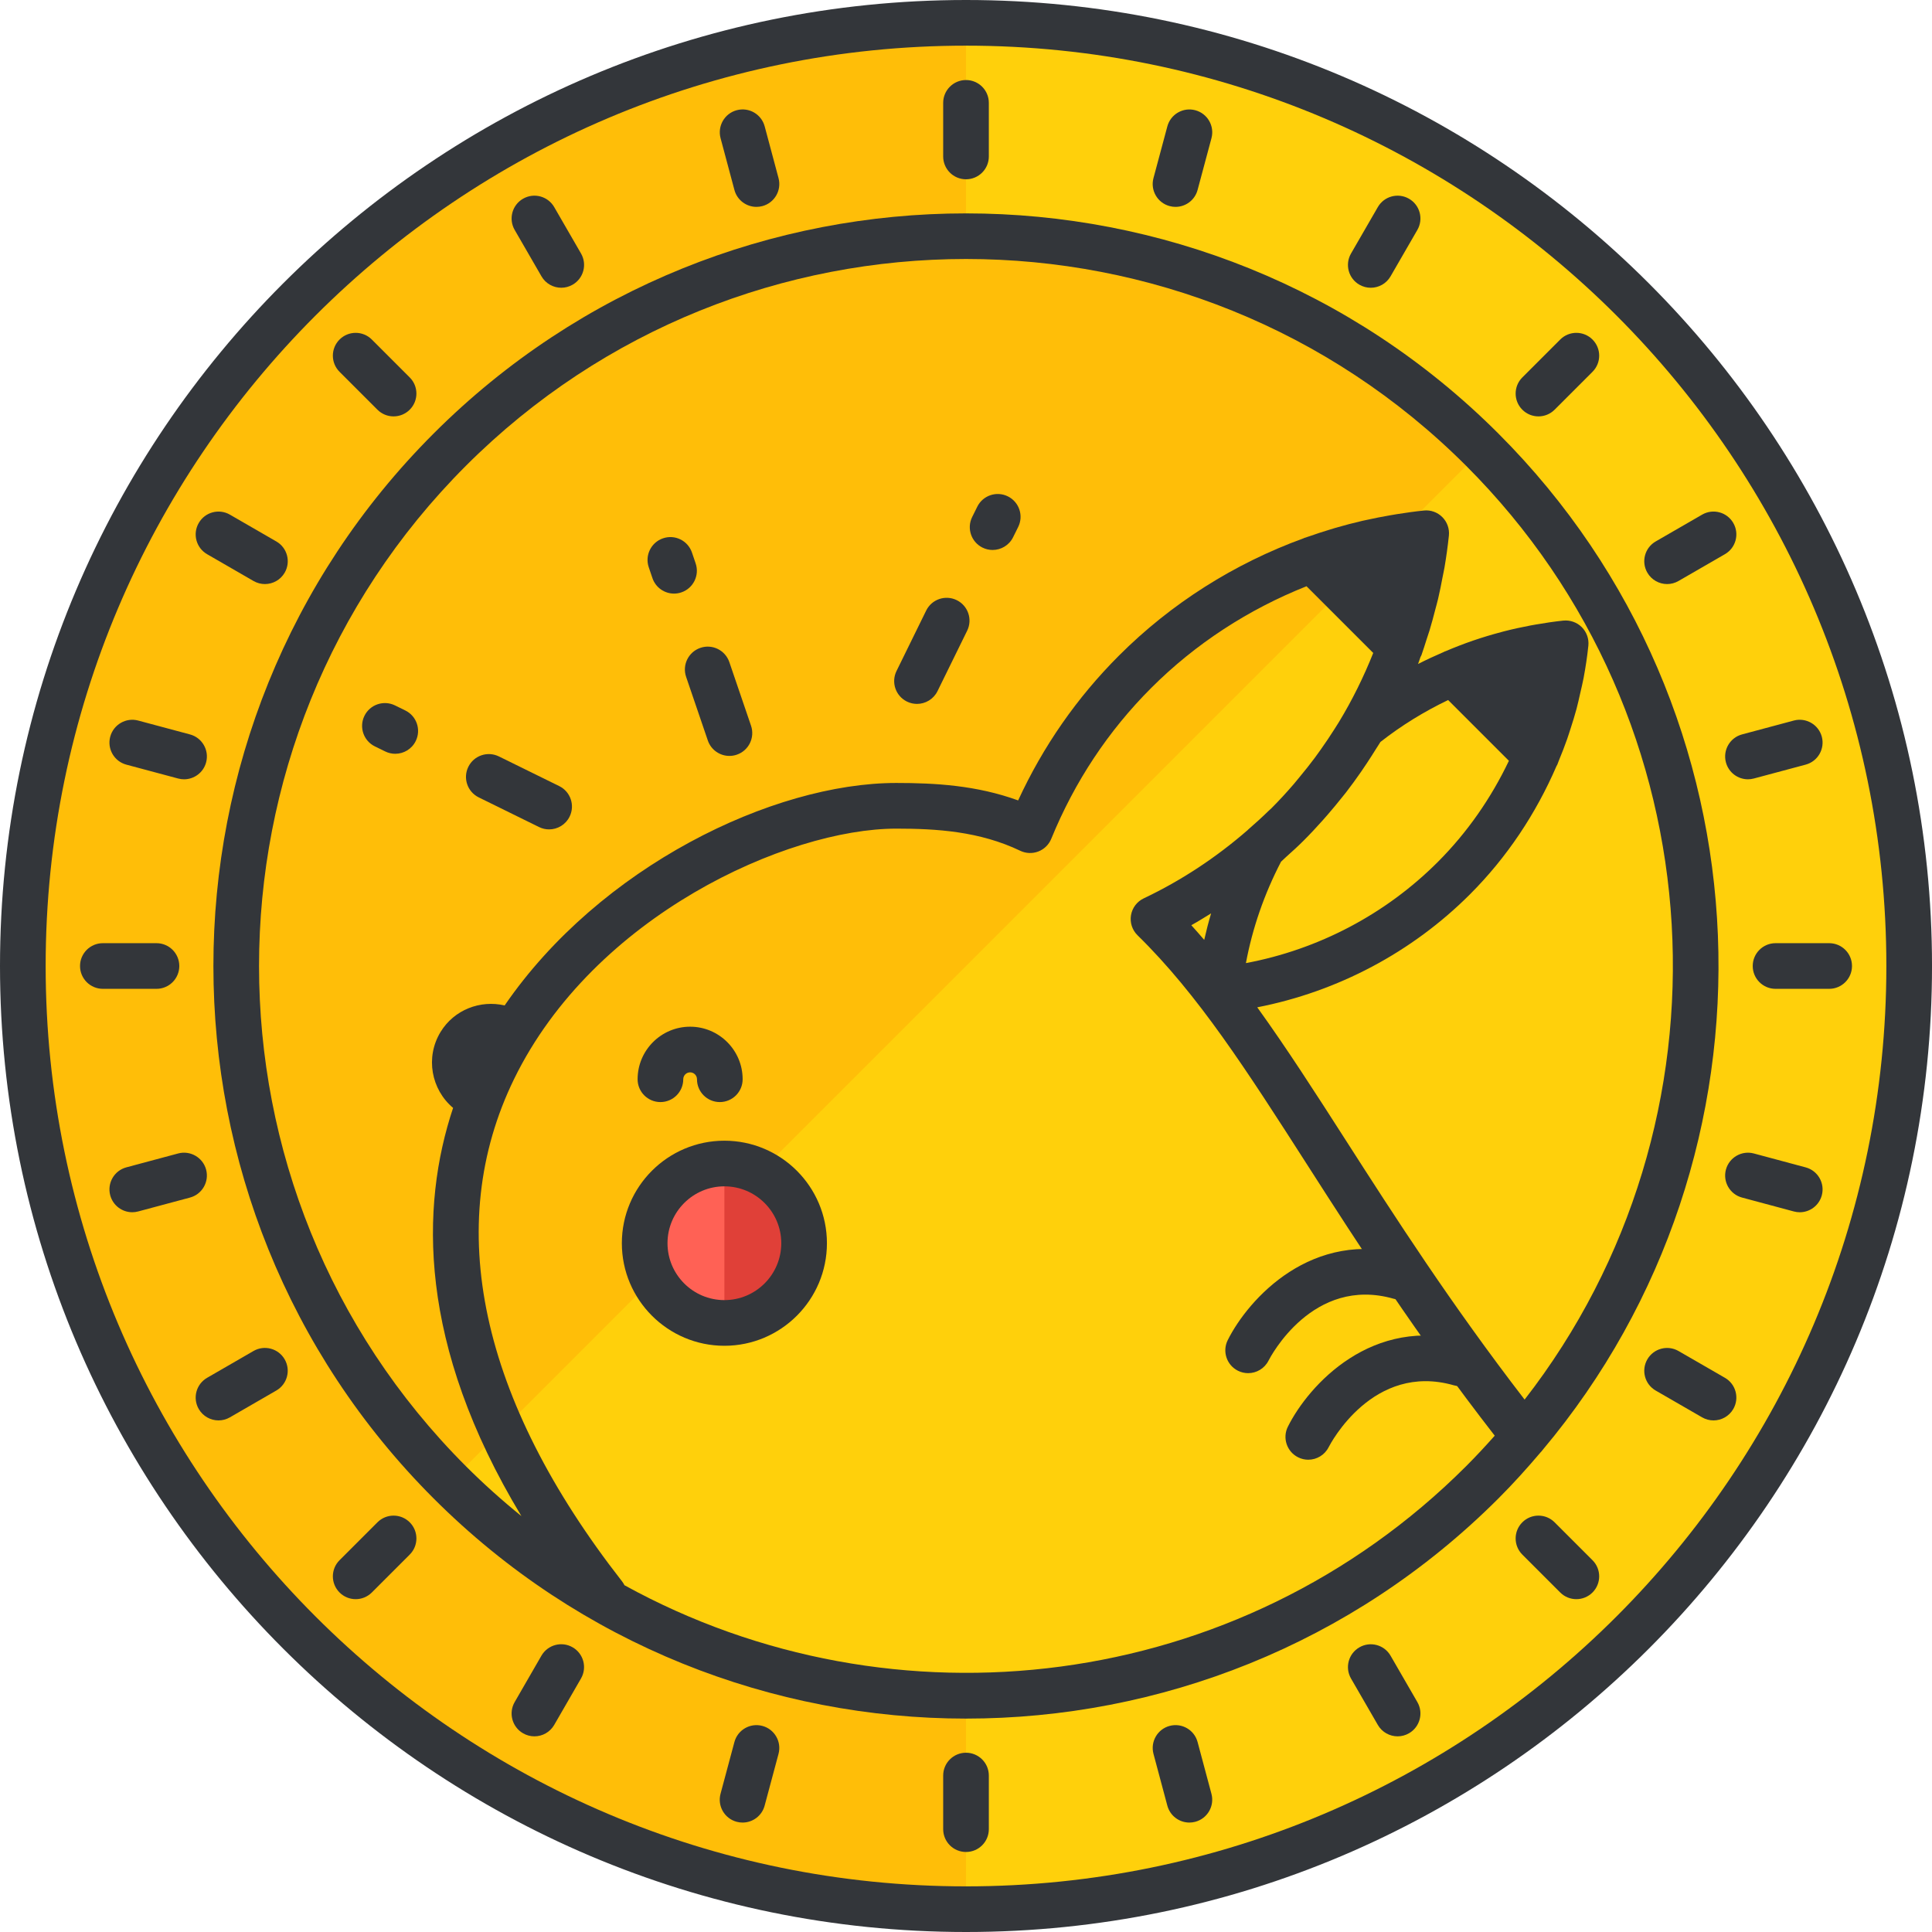<?xml version="1.0"?>
<svg xmlns="http://www.w3.org/2000/svg" xmlns:xlink="http://www.w3.org/1999/xlink" xmlns:svgjs="http://svgjs.com/svgjs" version="1.1" width="512" height="512" x="0" y="0" viewBox="0 0 126.953 126.953" style="enable-background:new 0 0 512 512" xml:space="preserve" class=""><g transform="matrix(-1,0,0,1,126.954,0)">
<g xmlns="http://www.w3.org/2000/svg">
	<g>
		<circle style="" cx="63.477" cy="63.476" r="61.977" fill="#ffd00b" data-original="#ffd00b" class=""/>
	</g>
	<g>
		<path style="" d="M63.477,1.5v123.953c34.229,0,61.977-27.748,61.977-61.978C125.453,29.247,97.705,1.5,63.477,1.5z" fill="#ffbe08" data-original="#ffbe08" class=""/>
	</g>
	<g>
		<path style="" d="M63.477,126.953C28.476,126.953,0,98.477,0,63.476C0,28.475,28.476,0,63.477,0    s63.477,28.475,63.477,63.476C126.953,98.477,98.478,126.953,63.477,126.953z M63.477,3C30.13,3,3,30.129,3,63.476    c0,33.348,27.13,60.478,60.477,60.478s60.477-27.13,60.477-60.478C123.953,30.129,96.823,3,63.477,3z" fill="#33363a" data-original="#33363a" class=""/>
	</g>
	<g>
		<circle style="" cx="63.477" cy="63.477" r="47.978" fill="#ffd00b" data-original="#ffd00b" class=""/>
	</g>
	<g>
		<path style="" d="M29.553,29.552l67.85,67.851c18.736-18.736,18.736-49.114,0-67.852    C78.666,10.815,48.289,10.814,29.553,29.552z" fill="#ffbe08" data-original="#ffbe08" class=""/>
	</g>
	<g>
		<g>
			<g>
				<path style="" d="M63.477,11.781c-0.828,0-1.5-0.671-1.5-1.5V6.759c0-0.829,0.672-1.5,1.5-1.5s1.5,0.671,1.5,1.5      v3.522C64.977,11.11,64.305,11.781,63.477,11.781z" fill="#33363a" data-original="#33363a" class=""/>
			</g>
			<g>
				<path style="" d="M63.477,121.695c-0.828,0-1.5-0.671-1.5-1.5v-3.522c0-0.829,0.672-1.5,1.5-1.5s1.5,0.671,1.5,1.5      v3.522C64.977,121.024,64.305,121.695,63.477,121.695z" fill="#33363a" data-original="#33363a" class=""/>
			</g>
		</g>
		<g>
			<g>
				<path style="" d="M101.092,27.361c-0.384,0-0.768-0.146-1.061-0.439c-0.586-0.585-0.586-1.536,0-2.121l2.49-2.49      c0.586-0.586,1.535-0.586,2.121,0c0.586,0.585,0.586,1.536,0,2.121l-2.49,2.49C101.859,27.215,101.476,27.361,101.092,27.361z" fill="#33363a" data-original="#33363a" class=""/>
			</g>
			<g>
				<path style="" d="M23.371,105.082c-0.384,0-0.768-0.146-1.061-0.439c-0.586-0.585-0.586-1.536,0-2.121l2.49-2.49      c0.586-0.586,1.535-0.586,2.121,0c0.586,0.585,0.586,1.536,0,2.121l-2.49,2.49C24.139,104.936,23.755,105.082,23.371,105.082z" fill="#33363a" data-original="#33363a" class=""/>
			</g>
		</g>
		<g>
			<g>
				<path style="" d="M120.195,64.977h-3.523c-0.828,0-1.5-0.671-1.5-1.5s0.672-1.5,1.5-1.5h3.523      c0.828,0,1.5,0.671,1.5,1.5S121.023,64.977,120.195,64.977z" fill="#33363a" data-original="#33363a" class=""/>
			</g>
			<g>
				<path style="" d="M10.281,64.977H6.758c-0.828,0-1.5-0.671-1.5-1.5s0.672-1.5,1.5-1.5h3.523      c0.828,0,1.5,0.671,1.5,1.5S11.109,64.977,10.281,64.977z" fill="#33363a" data-original="#33363a" class=""/>
			</g>
		</g>
		<g>
			<g>
				<path style="" d="M103.582,105.082c-0.384,0-0.768-0.146-1.061-0.439l-2.49-2.49c-0.586-0.585-0.586-1.536,0-2.121      c0.586-0.586,1.535-0.586,2.121,0l2.49,2.49c0.586,0.585,0.586,1.536,0,2.121C104.35,104.936,103.966,105.082,103.582,105.082z" fill="#33363a" data-original="#33363a" class=""/>
			</g>
			<g>
				<path style="" d="M25.861,27.361c-0.384,0-0.768-0.146-1.061-0.439l-2.49-2.49c-0.586-0.585-0.586-1.536,0-2.121      c0.586-0.586,1.535-0.586,2.121,0l2.49,2.49c0.586,0.585,0.586,1.536,0,2.121C26.629,27.215,26.245,27.361,25.861,27.361z" fill="#33363a" data-original="#33363a" class=""/>
			</g>
		</g>
	</g>
	<g>
		<g>
			<g>
				<path style="" d="M36.88,18.909c-0.518,0-1.022-0.269-1.3-0.75l-1.762-3.051c-0.414-0.717-0.169-1.635,0.549-2.049      c0.716-0.414,1.636-0.169,2.049,0.549l1.762,3.051c0.414,0.717,0.169,1.635-0.549,2.049      C37.393,18.844,37.135,18.909,36.88,18.909z" fill="#33363a" data-original="#33363a" class=""/>
			</g>
			<g>
				<path style="" d="M91.837,114.096c-0.519,0-1.022-0.27-1.301-0.751l-1.76-3.051      c-0.413-0.718-0.167-1.635,0.551-2.049c0.713-0.414,1.633-0.169,2.049,0.55l1.76,3.051c0.413,0.718,0.167,1.635-0.551,2.049      C92.35,114.031,92.092,114.096,91.837,114.096z" fill="#33363a" data-original="#33363a" class=""/>
			</g>
		</g>
		<g>
			<g>
				<path style="" d="M77.247,13.594c-0.128,0-0.259-0.017-0.389-0.051c-0.8-0.214-1.275-1.037-1.062-1.837l0.91-3.402      c0.214-0.8,1.035-1.277,1.837-1.062c0.8,0.214,1.275,1.037,1.062,1.837l-0.91,3.402C78.516,13.152,77.909,13.594,77.247,13.594z      " fill="#33363a" data-original="#33363a" class=""/>
			</g>
			<g>
				<path style="" d="M48.8,119.762c-0.128,0-0.259-0.017-0.389-0.051c-0.8-0.214-1.275-1.037-1.062-1.837l0.91-3.402      c0.214-0.8,1.035-1.276,1.837-1.062c0.8,0.214,1.275,1.037,1.062,1.837l-0.91,3.402C50.068,119.32,49.462,119.762,48.8,119.762z      " fill="#33363a" data-original="#33363a" class=""/>
			</g>
		</g>
		<g>
			<g>
				<path style="" d="M109.546,38.379c-0.518,0-1.022-0.269-1.3-0.75c-0.414-0.717-0.169-1.635,0.549-2.049      l3.051-1.762c0.716-0.415,1.635-0.17,2.049,0.549c0.414,0.717,0.169,1.635-0.549,2.049l-3.051,1.762      C110.059,38.314,109.801,38.379,109.546,38.379z" fill="#33363a" data-original="#33363a" class=""/>
			</g>
			<g>
				<path style="" d="M14.358,93.336c-0.519,0-1.022-0.27-1.3-0.75c-0.414-0.718-0.169-1.635,0.549-2.049l3.051-1.761      c0.716-0.414,1.635-0.168,2.049,0.549s0.169,1.635-0.549,2.049l-3.051,1.761C14.871,93.271,14.613,93.336,14.358,93.336z" fill="#33363a" data-original="#33363a" class=""/>
			</g>
		</g>
		<g>
			<g>
				<path style="" d="M118.263,79.657c-0.129,0-0.26-0.017-0.39-0.052l-3.402-0.912      c-0.8-0.214-1.274-1.037-1.061-1.837c0.215-0.801,1.044-1.275,1.838-1.061l3.402,0.912c0.8,0.214,1.274,1.037,1.061,1.837      C119.531,79.215,118.925,79.657,118.263,79.657z" fill="#33363a" data-original="#33363a" class=""/>
			</g>
			<g>
				<path style="" d="M12.095,51.208c-0.129,0-0.259-0.017-0.389-0.052l-3.402-0.911      c-0.801-0.214-1.275-1.037-1.062-1.837c0.215-0.8,1.042-1.274,1.837-1.061l3.402,0.911c0.801,0.214,1.275,1.037,1.062,1.837      C13.363,50.766,12.757,51.208,12.095,51.208z" fill="#33363a" data-original="#33363a" class=""/>
			</g>
		</g>
	</g>
	<g>
		<g>
			<g>
				<path style="" d="M17.407,38.379c-0.255,0-0.513-0.065-0.749-0.202l-3.051-1.762      c-0.718-0.414-0.963-1.332-0.549-2.049c0.414-0.719,1.333-0.964,2.049-0.549l3.051,1.762c0.718,0.414,0.963,1.332,0.549,2.049      C18.43,38.11,17.925,38.379,17.407,38.379z" fill="#33363a" data-original="#33363a" class=""/>
			</g>
			<g>
				<path style="" d="M112.595,93.336c-0.255,0-0.513-0.065-0.749-0.202l-3.049-1.762      c-0.718-0.415-0.963-1.332-0.549-2.049c0.415-0.718,1.332-0.963,2.049-0.548l3.049,1.762c0.718,0.415,0.963,1.332,0.549,2.049      C113.616,93.067,113.112,93.336,112.595,93.336z" fill="#33363a" data-original="#33363a" class=""/>
			</g>
		</g>
		<g>
			<g>
				<path style="" d="M49.708,13.594c-0.662,0-1.269-0.442-1.448-1.112l-0.912-3.401      c-0.214-0.8,0.261-1.623,1.061-1.837c0.798-0.215,1.623,0.26,1.838,1.06l0.912,3.401c0.214,0.8-0.261,1.623-1.061,1.837      C49.968,13.578,49.837,13.594,49.708,13.594z" fill="#33363a" data-original="#33363a" class=""/>
			</g>
			<g>
				<path style="" d="M78.157,119.762c-0.662,0-1.269-0.442-1.448-1.112l-0.912-3.402      c-0.214-0.8,0.261-1.623,1.061-1.837c0.799-0.215,1.623,0.26,1.838,1.061l0.912,3.402c0.214,0.8-0.261,1.623-1.061,1.837      C78.417,119.746,78.286,119.762,78.157,119.762z" fill="#33363a" data-original="#33363a" class=""/>
			</g>
		</g>
		<g>
			<g>
				<path style="" d="M90.073,18.908c-0.255,0-0.513-0.065-0.749-0.202c-0.718-0.415-0.963-1.332-0.549-2.049      l1.762-3.05c0.415-0.718,1.333-0.962,2.049-0.548c0.718,0.415,0.963,1.332,0.549,2.049l-1.762,3.05      C91.095,18.639,90.591,18.908,90.073,18.908z" fill="#33363a" data-original="#33363a" class=""/>
			</g>
			<g>
				<path style="" d="M35.116,114.096c-0.255,0-0.513-0.065-0.749-0.202c-0.718-0.415-0.963-1.332-0.549-2.049      l1.762-3.049c0.415-0.718,1.332-0.963,2.049-0.548c0.718,0.415,0.963,1.332,0.549,2.049l-1.762,3.049      C36.138,113.827,35.634,114.096,35.116,114.096z" fill="#33363a" data-original="#33363a" class=""/>
			</g>
		</g>
		<g>
			<g>
				<path style="" d="M114.858,51.208c-0.662,0-1.269-0.442-1.448-1.112c-0.214-0.8,0.261-1.623,1.062-1.837      l3.402-0.911c0.798-0.214,1.622,0.261,1.837,1.061c0.214,0.8-0.261,1.623-1.062,1.837l-3.402,0.911      C115.117,51.192,114.987,51.208,114.858,51.208z" fill="#33363a" data-original="#33363a" class=""/>
			</g>
			<g>
				<path style="" d="M8.69,79.658c-0.662,0-1.268-0.442-1.448-1.112c-0.214-0.8,0.261-1.623,1.061-1.837l3.402-0.913      c0.797-0.215,1.622,0.26,1.838,1.06c0.214,0.8-0.261,1.623-1.061,1.837L9.08,79.606C8.95,79.641,8.819,79.658,8.69,79.658z" fill="#33363a" data-original="#33363a" class=""/>
			</g>
		</g>
	</g>
	<g>
		<path style="" d="M83.557,72.418c-0.828,0-1.5-0.671-1.5-1.5c0-0.25-0.202-0.453-0.451-0.453    s-0.451,0.203-0.451,0.453c0,0.829-0.672,1.5-1.5,1.5s-1.5-0.671-1.5-1.5c0-1.904,1.548-3.453,3.451-3.453    s3.451,1.549,3.451,3.453C85.057,71.747,84.385,72.418,83.557,72.418z" fill="#33363a" data-original="#33363a" class=""/>
	</g>
	<g>
		<circle style="" cx="79.354" cy="81.692" r="5.238" fill="#e04038" data-original="#e04038"/>
	</g>
	<g>
		<path style="" d="M79.354,76.455c2.893,0,5.238,2.345,5.238,5.237c0,2.894-2.346,5.239-5.238,5.239" fill="#ff6155" data-original="#ff6155"/>
	</g>
	<g>
		<path style="" d="M79.354,88.432c-3.716,0-6.738-3.023-6.738-6.739c0-3.715,3.022-6.737,6.738-6.737    s6.738,3.022,6.738,6.737C86.092,85.408,83.069,88.432,79.354,88.432z M79.354,77.955c-2.062,0-3.738,1.677-3.738,3.737    c0,2.062,1.677,3.739,3.738,3.739s3.738-1.677,3.738-3.739C83.092,79.632,81.415,77.955,79.354,77.955z" fill="#33363a" data-original="#33363a" class=""/>
	</g>
	<path style="" d="M98.463,28.49C79.172,9.199,47.783,9.199,28.492,28.491c-18.263,18.263-19.225,47.362-2.91,66.781   c0.047,0.064,0.099,0.125,0.156,0.182c0.873,1.029,1.781,2.038,2.752,3.008c9.646,9.646,22.316,14.468,34.987,14.468   c12.67,0,25.34-4.823,34.985-14.468C117.754,79.172,117.754,47.782,98.463,28.49z M85.919,104.167   c-17.661,9.73-40.352,7.129-55.308-7.825c-0.651-0.652-1.273-1.322-1.877-2.002c5.145-6.625,8.946-12.537,12.304-17.775   c4.016-6.263,7.187-11.209,11.167-15.106c0.351-0.343,0.512-0.836,0.431-1.319c-0.081-0.484-0.394-0.897-0.836-1.107   c-2.489-1.181-4.775-2.698-6.841-4.496c-0.006-0.005-0.009-0.014-0.015-0.019c-0.472-0.411-0.925-0.82-1.36-1.245   c-0.057-0.056-0.119-0.105-0.175-0.161c-0.516-0.515-1.007-1.052-1.481-1.602c-0.13-0.151-0.253-0.308-0.38-0.461   c-0.344-0.414-0.679-0.835-1-1.266c-0.128-0.172-0.252-0.347-0.376-0.522c-0.317-0.446-0.623-0.901-0.915-1.363   c-0.095-0.151-0.192-0.301-0.285-0.453c-0.878-1.446-1.628-2.967-2.254-4.539l4.384-4.383c3.8,1.51,7.291,3.768,10.208,6.686   c2.824,2.824,5.033,6.159,6.566,9.911c0.156,0.382,0.464,0.684,0.849,0.832c0.387,0.149,0.814,0.132,1.188-0.047   c2.669-1.279,5.491-1.455,8.143-1.455c7.165,0,19.879,5.717,25.116,16.451c4.701,9.635,2.247,21.051-7.096,33.015   C86.015,103.996,85.963,104.08,85.919,104.167z M47.371,60.017c0.431,0.265,0.858,0.535,1.301,0.78   c-0.287,0.312-0.567,0.64-0.848,0.963C47.692,61.174,47.543,60.593,47.371,60.017z M45.084,63.286   c-4.753-0.89-9.171-3.206-12.602-6.638c-1.941-1.94-3.509-4.203-4.679-6.656l3.993-3.992c1.568,0.752,3.062,1.667,4.448,2.754   c0.095,0.159,0.201,0.31,0.298,0.467c0.186,0.302,0.377,0.6,0.573,0.896c0.133,0.2,0.265,0.401,0.403,0.598   c0.319,0.46,0.647,0.913,0.99,1.357c0.086,0.111,0.177,0.219,0.265,0.329c0.298,0.375,0.604,0.745,0.918,1.107   c0.118,0.136,0.236,0.271,0.355,0.405c0.401,0.448,0.81,0.889,1.237,1.315c0.001,0.001,0.001,0.002,0.002,0.002c0,0,0,0,0,0   s0,0,0.001,0.001c0.001,0.001,0.001,0.001,0.002,0.002c0.37,0.371,0.746,0.713,1.125,1.05c0.122,0.111,0.239,0.229,0.363,0.339   C43.879,58.747,44.653,60.98,45.084,63.286z M96.342,96.342c-1.171,1.171-2.39,2.262-3.649,3.281   c6.817-11.295,6.642-20.354,4.488-26.822c1.44-1.214,1.834-3.325,0.826-4.985c-0.896-1.472-2.619-2.12-4.213-1.747   c-6.254-9.113-17.616-14.62-25.737-14.62c-2.559,0-5.274,0.154-8.006,1.147c-1.643-3.562-3.864-6.755-6.619-9.51   c-3.438-3.44-7.598-6.062-12.13-7.711c-0.018-0.007-0.033-0.02-0.052-0.026c-0.106-0.038-0.214-0.068-0.32-0.105   c-0.449-0.158-0.902-0.306-1.359-0.444c-0.126-0.038-0.251-0.078-0.377-0.115c-0.583-0.169-1.172-0.324-1.765-0.461   c-0.089-0.021-0.178-0.037-0.267-0.057c-0.505-0.113-1.014-0.212-1.525-0.301c-0.153-0.027-0.306-0.053-0.459-0.078   c-0.592-0.094-1.186-0.179-1.785-0.241c-0.449-0.049-0.896,0.112-1.215,0.432c-0.318,0.318-0.477,0.764-0.432,1.212   c0,0.001,0,0.002,0,0.003v0c0.001,0.008,0.002,0.015,0.003,0.023c0.072,0.688,0.168,1.374,0.284,2.059   c0.037,0.222,0.089,0.44,0.131,0.661c0.09,0.471,0.18,0.941,0.291,1.409c0.056,0.238,0.124,0.472,0.185,0.708   c0.117,0.453,0.237,0.906,0.373,1.355c0.063,0.208,0.135,0.413,0.203,0.62c0.11,0.34,0.211,0.682,0.333,1.018   c0.016,0.045,0.044,0.082,0.064,0.125c0.056,0.152,0.101,0.309,0.16,0.46c-0.551-0.283-1.113-0.541-1.68-0.786   c-0.012-0.005-0.021-0.014-0.033-0.019c-0.037-0.016-0.075-0.027-0.112-0.043c-0.587-0.249-1.181-0.481-1.784-0.688   c-0.015-0.005-0.03-0.009-0.045-0.015c-0.594-0.203-1.195-0.383-1.803-0.544c-0.056-0.015-0.111-0.031-0.168-0.046   c-0.586-0.151-1.178-0.281-1.775-0.393c-0.113-0.021-0.226-0.04-0.339-0.06c-0.598-0.104-1.198-0.195-1.805-0.258   c-0.448-0.046-0.896,0.112-1.216,0.431c-0.318,0.319-0.477,0.764-0.432,1.212c0,0.001,0,0.002,0,0.003c0,0,0,0,0,0   c0,0.005,0.002,0.009,0.002,0.014c0.073,0.703,0.18,1.405,0.31,2.103c0.063,0.34,0.148,0.675,0.224,1.012   c0.078,0.342,0.151,0.684,0.242,1.024c0.116,0.437,0.253,0.866,0.391,1.296c0.074,0.228,0.144,0.456,0.224,0.683   c0.163,0.466,0.342,0.924,0.53,1.379c0.043,0.104,0.076,0.211,0.121,0.315c0.013,0.03,0.034,0.055,0.049,0.084   c1.348,3.124,3.257,6.001,5.686,8.429c3.812,3.814,8.707,6.399,13.979,7.426c-1.921,2.668-3.805,5.595-5.828,8.751   c-3.233,5.043-6.883,10.718-11.74,17.026c-14.161-18.218-12.89-44.629,3.841-61.359c9.062-9.062,20.961-13.591,32.864-13.591   c11.9,0,23.805,4.531,32.864,13.59C114.463,48.734,114.463,78.22,96.342,96.342z" fill="#33363a" data-original="#33363a" class=""/>
	<g>
		<path style="" d="M44.938,90.231c-0.549,0-1.077-0.303-1.341-0.826c-0.118-0.232-2.906-5.584-8.223-4.063    c-0.796,0.225-1.627-0.233-1.854-1.03c-0.228-0.796,0.233-1.627,1.03-1.854c6.18-1.766,10.374,2.893,11.729,5.603    c0.37,0.741,0.069,1.642-0.672,2.012C45.393,90.18,45.164,90.231,44.938,90.231z" fill="#33363a" data-original="#33363a" class=""/>
	</g>
	<g>
		<path style="" d="M40.987,95.919c-0.549,0-1.077-0.303-1.341-0.826c-0.118-0.232-2.916-5.581-8.225-4.064    c-0.797,0.224-1.627-0.234-1.854-1.031c-0.228-0.796,0.234-1.626,1.03-1.854c6.19-1.765,10.377,2.894,11.73,5.604    c0.37,0.741,0.069,1.642-0.672,2.012C41.441,95.868,41.213,95.919,40.987,95.919z" fill="#33363a" data-original="#33363a" class=""/>
	</g>
	<g>
		<g>
			<g>
				<path style="" d="M82.662,39.006c-0.16,0-0.323-0.026-0.483-0.081c-0.784-0.267-1.203-1.119-0.937-1.903      l0.242-0.712c0.267-0.785,1.116-1.207,1.903-0.937c0.784,0.267,1.203,1.119,0.937,1.903l-0.242,0.712      C83.87,38.613,83.287,39.006,82.662,39.006z" fill="#33363a" data-original="#33363a" class=""/>
			</g>
			<g>
				<path style="" d="M79.023,49.672c-0.16,0-0.324-0.026-0.484-0.081c-0.784-0.267-1.203-1.12-0.936-1.904l1.426-4.18      c0.268-0.784,1.121-1.206,1.904-0.935c0.784,0.267,1.203,1.12,0.936,1.904l-1.426,4.18C80.23,49.28,79.647,49.672,79.023,49.672      z" fill="#33363a" data-original="#33363a" class=""/>
			</g>
		</g>
		<g>
			<g>
				<g>
					<path style="" d="M61.729,36.139c-0.552,0-1.083-0.306-1.345-0.834l-0.336-0.678       c-0.368-0.742-0.064-1.642,0.678-2.01c0.741-0.368,1.642-0.065,2.01,0.678l0.336,0.678c0.368,0.742,0.064,1.642-0.678,2.01       C62.181,36.089,61.953,36.139,61.729,36.139z" fill="#33363a" data-original="#33363a" class=""/>
				</g>
				<g>
					<path style="" d="M66.698,46.254c-0.554,0-1.087-0.309-1.348-0.839l-1.949-3.971       c-0.365-0.744-0.058-1.643,0.686-2.008c0.745-0.365,1.643-0.058,2.008,0.686l1.949,3.971c0.365,0.744,0.058,1.643-0.686,2.008       C67.146,46.205,66.92,46.254,66.698,46.254z" fill="#33363a" data-original="#33363a" class=""/>
				</g>
			</g>
			<g>
				<g>
					<path style="" d="M100.983,49.532c-0.555,0-1.088-0.309-1.348-0.84c-0.365-0.744-0.058-1.643,0.687-2.007       L101,46.352c0.747-0.363,1.644-0.056,2.007,0.687c0.365,0.744,0.058,1.643-0.687,2.007l-0.678,0.332       C101.43,49.482,101.205,49.532,100.983,49.532z" fill="#33363a" data-original="#33363a" class=""/>
				</g>
				<g>
					<path style="" d="M90.872,54.5c-0.554,0-1.086-0.308-1.347-0.838c-0.366-0.744-0.06-1.643,0.684-2.008       l3.963-1.949c0.743-0.364,1.643-0.06,2.008,0.684c0.366,0.744,0.06,1.643-0.684,2.008l-3.963,1.949       C91.32,54.451,91.095,54.5,90.872,54.5z" fill="#33363a" data-original="#33363a" class=""/>
				</g>
			</g>
		</g>
	</g>
</g>
<g xmlns="http://www.w3.org/2000/svg">
</g>
<g xmlns="http://www.w3.org/2000/svg">
</g>
<g xmlns="http://www.w3.org/2000/svg">
</g>
<g xmlns="http://www.w3.org/2000/svg">
</g>
<g xmlns="http://www.w3.org/2000/svg">
</g>
<g xmlns="http://www.w3.org/2000/svg">
</g>
<g xmlns="http://www.w3.org/2000/svg">
</g>
<g xmlns="http://www.w3.org/2000/svg">
</g>
<g xmlns="http://www.w3.org/2000/svg">
</g>
<g xmlns="http://www.w3.org/2000/svg">
</g>
<g xmlns="http://www.w3.org/2000/svg">
</g>
<g xmlns="http://www.w3.org/2000/svg">
</g>
<g xmlns="http://www.w3.org/2000/svg">
</g>
<g xmlns="http://www.w3.org/2000/svg">
</g>
<g xmlns="http://www.w3.org/2000/svg">
</g>
<script/></g></svg>

